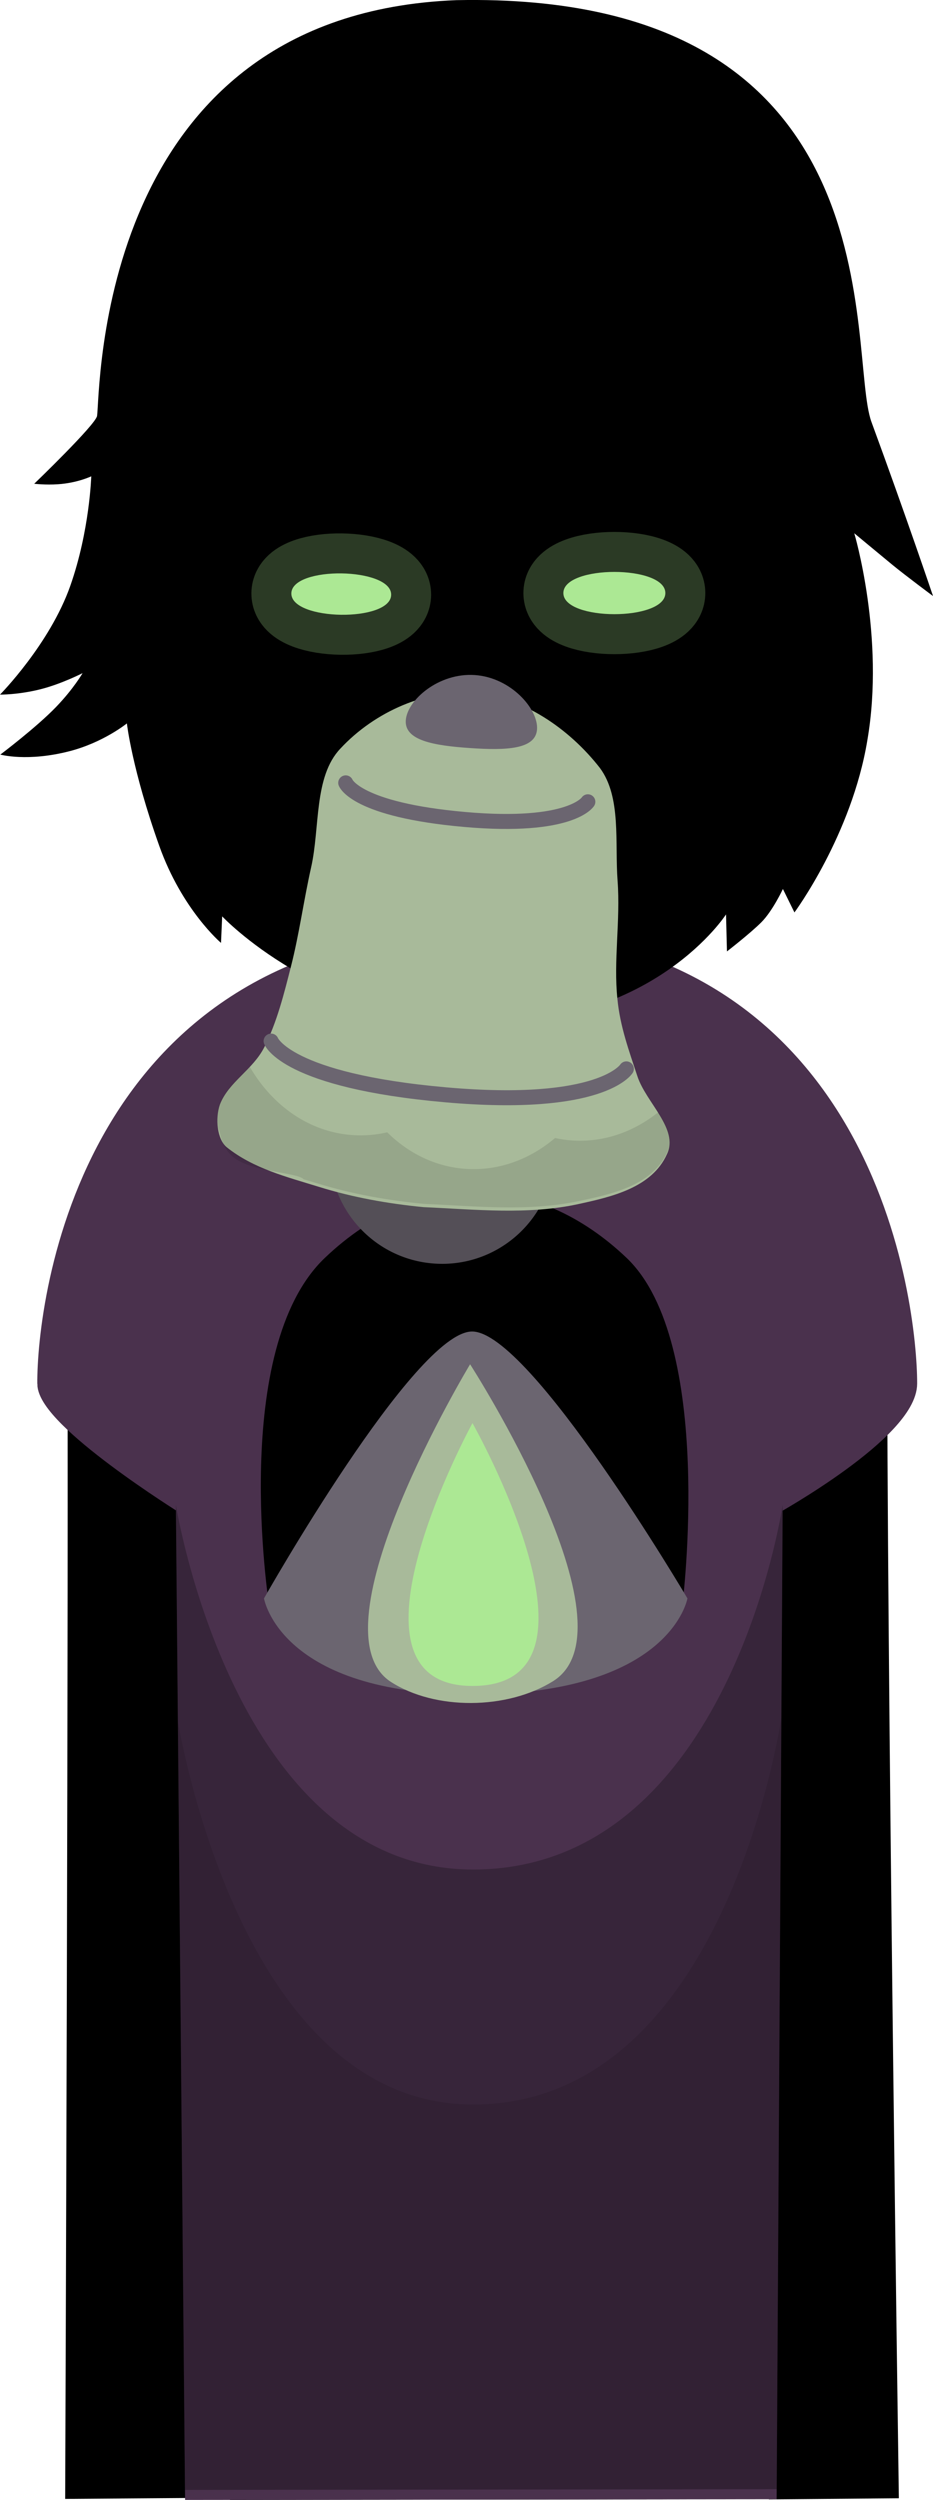 <svg version="1.1" xmlns="http://www.w3.org/2000/svg" xmlns:xlink="http://www.w3.org/1999/xlink" width="93.369" height="249.998" viewBox="0,0,93.369,249.998"><g transform="translate(-272.504,-55.502)"><g data-paper-data="{&quot;isPaintingLayer&quot;:true}" fill-rule="nonzero" stroke-linejoin="miter" stroke-miterlimit="10" stroke-dasharray="" stroke-dashoffset="0" style="mix-blend-mode: normal"><g stroke-linecap="butt"><path d="M280.03,304.392c0,0 0.365,-94.384 0.207,-118.012c-0.055,-8.153 8.187,-36.761 40.202,-36.921c31.602,-0.158 39.857,29.487 39.849,36.897c-0.056,34.06 1.154,117.986 1.154,117.986l-10.997,0.096l-0.159,-114.843c0,0 0.075,-3.099 -2.816,-3.154c-3.434,-0.065 -2.945,3.116 -2.945,3.116l0.205,114.87l-48.214,0.072l-0.305,-115.233c0,0 0.279,-2.919 -2.886,-2.934c-3.111,-0.015 -2.816,2.909 -2.816,2.909l0.353,115.067z" fill="#000000" stroke="#000000" stroke-width="2"/><path d="M277.237,193.88c-0.055,-8.153 4.187,-44.261 43.202,-44.421c39.015,-0.16 42.857,36.987 42.849,44.397c-0.008,4.658 -13.46,12.133 -13.46,12.133l-0.597,98.438l-57.214,0.072l-0.912,-98.509c0,0 -13.844,-8.61 -13.868,-12.11z" fill="#4a314d" stroke="#4a314d" stroke-width="2"/><g stroke="#4a314d" stroke-width="0"><path d="M299.423,215.958c0,0 -3.973,-25.565 5.6,-34.674c9.573,-9.109 21.288,-8.457 30.177,0c8.888,8.457 5.6,34.674 5.6,34.674c0,0 -1.159,7.604 -21.049,7.604c-19.252,0 -20.327,-7.604 -20.327,-7.604z" fill="#000000"/><path d="M298.923,215.345c0,0 15.088,-26.69 20.827,-26.69c5.808,0 21.549,26.69 21.549,26.69c0,0 -1.659,9.607 -21.549,9.607c-19.252,0 -20.827,-9.607 -20.827,-9.607z" fill="#6b6570"/><path d="M311.616,223.691c-8.093,-5.234 7.932,-31.759 7.932,-31.759c0,0 16.933,26.276 8.318,31.682c-4.609,2.892 -11.845,2.926 -16.25,0.077z" data-paper-data="{&quot;index&quot;:null}" fill="#a8ba9a"/><path d="M319.786,197.814c0,0 14.867,26.287 0,26.287c-14.389,0 0,-26.287 0,-26.287z" data-paper-data="{&quot;index&quot;:null}" fill="#ace894"/></g><path d="M319.939,242.459c25.57,-0.105 30.889,-36.471 30.889,-36.471l-0.597,98.438l-59.214,0.072l-0.912,-98.509c0,0 5.815,36.567 29.834,36.469z" fill-opacity="0.251" fill="#000000" stroke="#4a314d" stroke-width="0"/><path d="M319.939,265.959c25.57,-0.105 30.889,-39.471 30.889,-39.471l-0.597,77.938l-59.214,0.072l-0.912,-78.009c0,0 5.815,39.567 29.834,39.469z" fill-opacity="0.098" fill="#000000" stroke="#4a314d" stroke-width="0"/></g><path d="" fill="#a8ba9a" stroke="#4a314d" stroke-width="0" stroke-linecap="butt"/><path d="" fill="#a8ba9a" stroke="#4a314d" stroke-width="0" stroke-linecap="butt"/><path d="" fill-opacity="0.106" fill="#000000" stroke="none" stroke-width="0.601" stroke-linecap="butt"/><path d="M275.927,103.88c0,0 6.163,-5.922 6.292,-6.788c0.337,-2.271 -0.168,-40.173 35.968,-41.574c44.636,-0.914 39.015,35.349 41.531,42.19c3.45,9.381 6.157,17.4 6.157,17.4c0,0 -2.767,-2.054 -4.08,-3.134c-1.224,-1.008 -3.801,-3.146 -3.801,-3.146c0,0 3.091,10.348 1.311,20.695c-1.562,9.481 -7.298,17.225 -7.298,17.225l-1.155,-2.347c0,0 -1.023,2.198 -2.16,3.333c-1.137,1.135 -3.439,2.913 -3.439,2.913l-0.092,-3.704c0,0 -7.06,11.018 -24.351,10.872c-16.306,-0.255 -26.072,-10.675 -26.072,-10.675l-0.116,2.655c0,0 -3.895,-3.293 -6.181,-9.708c-2.725,-7.646 -3.239,-12.243 -3.239,-12.243c0,0 -2.339,1.899 -5.717,2.774c-4.233,1.097 -6.947,0.345 -6.947,0.345c0,0 3.608,-2.717 5.584,-4.77c1.76,-1.828 2.647,-3.377 2.647,-3.377c0,0 -2.108,1.085 -4.233,1.618c-2.217,0.556 -4.03,0.531 -4.03,0.531c0,0 4.975,-5.037 7.031,-10.874c1.941,-5.511 2.1,-10.957 2.1,-10.957c0,0 -1.362,0.662 -3.33,0.795c-1.248,0.085 -2.378,-0.049 -2.378,-0.049z" fill="#000000" stroke="none" stroke-width="1.5" stroke-linecap="butt"/><path d="M301.661,114.839c0.04,-2.758 10.029,-2.614 9.989,0.145c-0.04,2.758 -10.029,2.614 -9.989,-0.145z" fill="#ace894" stroke-opacity="0.251" stroke="#ace895" stroke-width="8" stroke-linecap="butt"/><path d="M328.882,114.808c0,-2.818 10.207,-2.818 10.207,0c0,2.818 -10.207,2.818 -10.207,0z" fill="#ace894" stroke-opacity="0.251" stroke="#ace895" stroke-width="8" stroke-linecap="butt"/><g><path d="M305.517,169.858c0.426,-6.203 5.801,-10.886 12.004,-10.459c6.203,0.426 10.886,5.801 10.459,12.004c-0.426,6.203 -5.801,10.886 -12.004,10.459c-6.203,-0.426 -10.886,-5.801 -10.459,-12.004z" fill="#544f57" stroke="none" stroke-width="0.5" stroke-linecap="butt"/><g><path d="M319.992,124.785c4.774,0.4 9.446,3.531 12.554,7.525c2.157,2.92 1.476,7.473 1.762,11.274c0.298,3.973 -0.421,7.988 -0.016,11.826c0.262,2.739 1.174,5.216 1.999,7.72c0.875,2.657 4.165,5.267 2.962,7.783c-1.512,3.38 -5.591,4.282 -8.845,4.994c-5.087,1.112 -10.345,0.539 -15.496,0.314c-3.554,-0.344 -7.086,-0.971 -10.503,-2.034c-3.175,-0.984 -6.532,-1.815 -9.214,-3.957c-0.959,-0.779 -1.173,-2.875 -0.681,-4.285c0.891,-2.27 3.289,-3.444 4.445,-5.731c1.26,-2.492 1.968,-5.318 2.667,-8.08c0.808,-3.149 1.273,-6.606 2.016,-9.909c0.894,-3.964 0.258,-9.054 2.92,-11.857c3.476,-3.745 8.719,-5.978 13.43,-5.583z" fill="#a8ba9a" stroke="none" stroke-width="0.601" stroke-linecap="round"/><path d="M335.187,162.391c0,0 -2.457,3.97 -18.049,2.598c-16.023,-1.41 -17.503,-5.376 -17.503,-5.376" fill="none" stroke="#6b6570" stroke-width="1.5" stroke-linecap="round"/><path d="M331.333,135.682c0,0 -1.675,2.706 -12.302,1.771c-10.921,-0.961 -11.93,-3.664 -11.93,-3.664" fill="none" stroke="#6b6570" stroke-width="1.5" stroke-linecap="round"/><path d="M339.264,170.763c-1.506,3.29 -5.583,4.162 -8.835,4.849c-5.084,1.074 -10.343,0.506 -15.493,0.279c-3.554,-0.341 -7.087,-0.958 -10.505,-2c-0.511,-0.155 -1.026,-0.306 -1.542,-0.459c-0.527,-0.624 -4.466,-0.721 -6.505,-1.852c-1.861,-1.033 -1.848,-3.131 -2.026,-3.208c-0.159,-0.83 -0.103,-1.778 0.164,-2.527c0.594,-1.481 1.866,-2.481 2.987,-3.649c2.252,3.879 5.949,6.519 10.278,6.817c1.186,0.082 2.349,-0.018 3.47,-0.277c2.126,2.104 4.833,3.446 7.846,3.653c3.301,0.227 6.424,-0.945 8.946,-3.082c0.553,0.121 1.12,0.202 1.698,0.242c3.162,0.217 6.161,-0.85 8.625,-2.818c0.881,1.367 1.538,2.715 0.893,4.033z" fill-opacity="0.106" fill="#000000" stroke="none" stroke-width="0.601" stroke-linecap="butt"/><path d="M313.113,127.534c0.139,-2.016 3.283,-4.775 6.91,-4.526c3.627,0.249 6.364,3.413 6.225,5.429c-0.139,2.016 -3.1,2.121 -6.727,1.871c-3.627,-0.249 -6.547,-0.758 -6.408,-2.774z" fill="#6b6570" stroke="none" stroke-width="0.5" stroke-linecap="butt"/></g></g></g></g></svg>